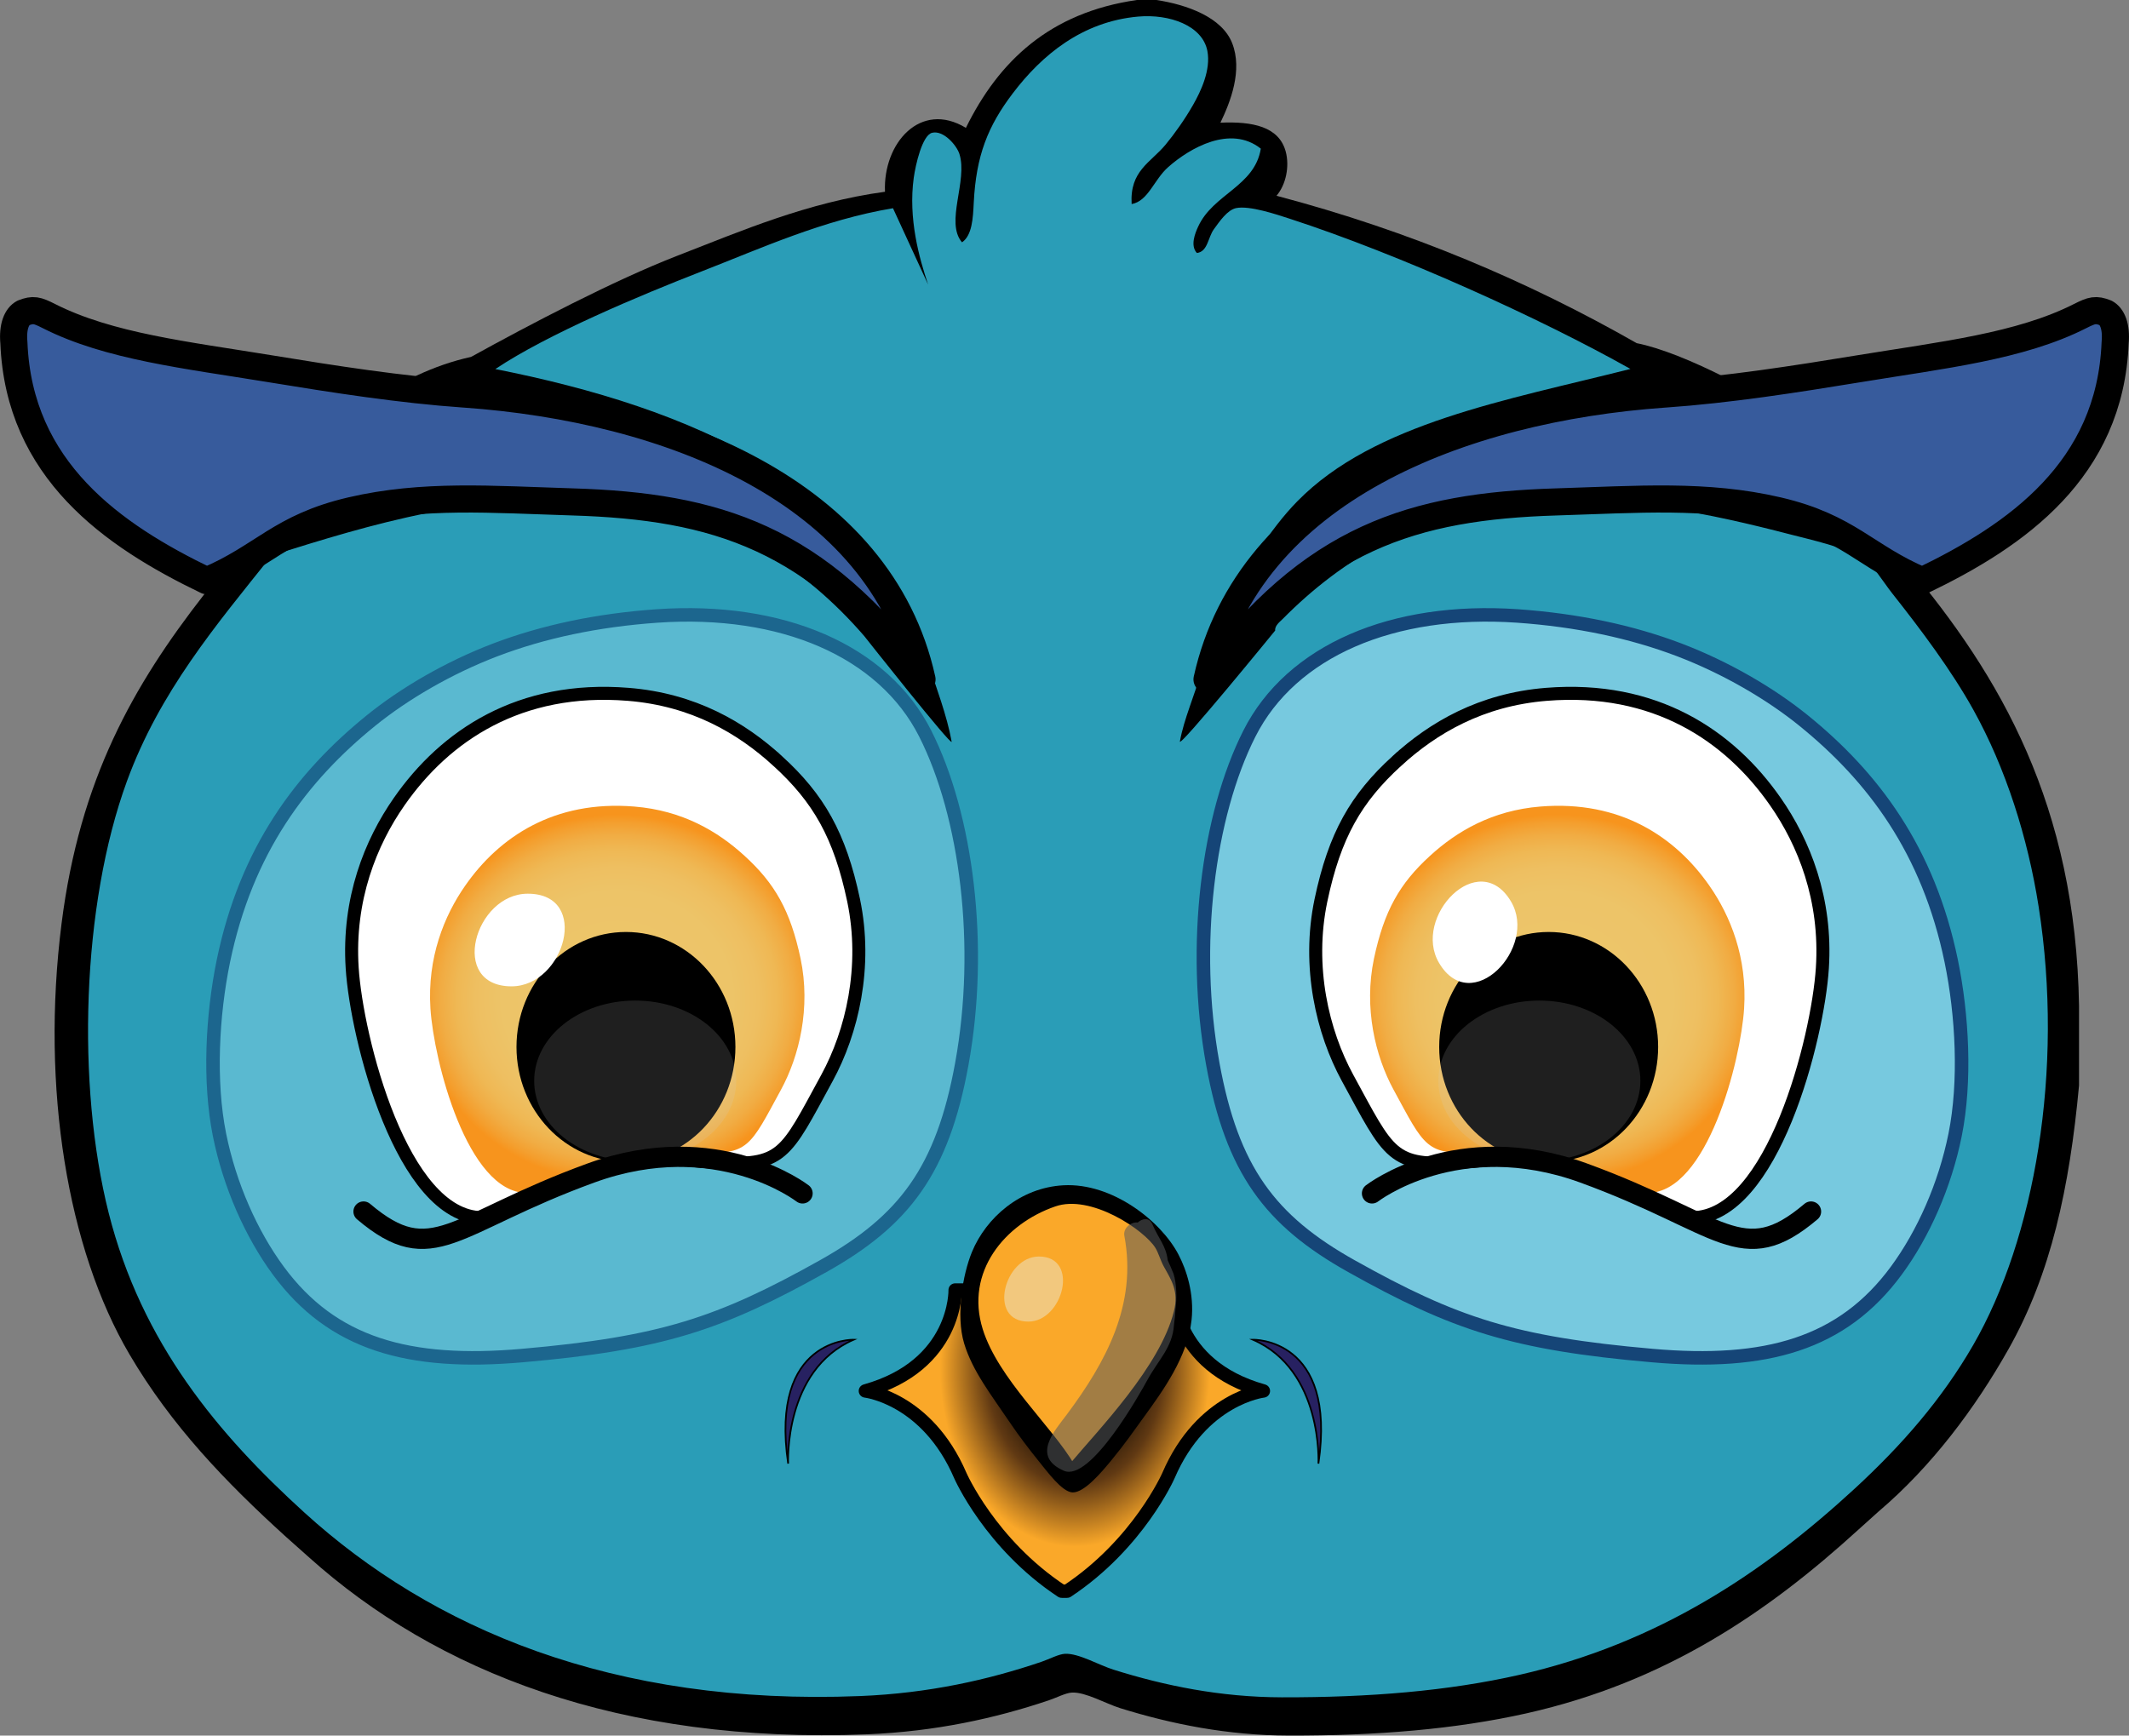 <?xml version="1.0" encoding="UTF-8" standalone="no"?>
<!-- Created with Inkscape (http://www.inkscape.org/) -->

<svg
   xmlns:dc="http://purl.org/dc/elements/1.1/"
   xmlns:cc="http://creativecommons.org/ns#"
   xmlns:rdf="http://www.w3.org/1999/02/22-rdf-syntax-ns#"
   xmlns:svg="http://www.w3.org/2000/svg"
   xmlns="http://www.w3.org/2000/svg"
   xmlns:sodipodi="http://sodipodi.sourceforge.net/DTD/sodipodi-0.dtd"
   xmlns:inkscape="http://www.inkscape.org/namespaces/inkscape"
   width="83.547mm"
   height="68.125mm"
   viewBox="0 0 83.547 68.125"
   version="1.1"
   id="svg24669"
   inkscape:version="0.92.4 (5da689c313, 2019-01-14)"
   sodipodi:docname="head.svg"
   inkscape:export-filename="C:\Users\rsr\projects\owl\public\svg\head.png"
   inkscape:export-xdpi="91.206161"
   inkscape:export-ydpi="91.206161">
  <rect x="0" y="0" width="83.547" height="68.125" fill="#808080" stroke="none"/>
  <defs
     id="defs24663">
    <radialGradient
       gradientUnits="userSpaceOnUse"
       gradientTransform="matrix(0.265,0,0,0.347,-155.139,-89.471)"
       r="26.17"
       cy="555.567"
       cx="1129.775"
       id="SVGID_00000135668303358632940530000013551124524289579141_">
      <stop
         id="stop6042"
         style="stop-color:#000000"
         offset="0.237" />
      <stop
         id="stop6044"
         style="stop-color:#603913"
         offset="0.495" />
      <stop
         id="stop6046"
         style="stop-color:#FAA829"
         offset="0.763" />
    </radialGradient>
    <radialGradient
       gradientUnits="userSpaceOnUse"
       gradientTransform="matrix(1,0,0,0.928,0,-9.975)"
       r="29.344"
       cy="548.908"
       cx="1062.002"
       id="SVGID_00000044155583812745971030000004623724518828457897_">
      <stop
         id="stop6076"
         style="stop-color:#EDC56A"
         offset="0.263" />
      <stop
         id="stop6078"
         style="stop-color:#EDC468"
         offset="0.581" />
      <stop
         id="stop6080"
         style="stop-color:#EEBF61"
         offset="0.713" />
      <stop
         id="stop6082"
         style="stop-color:#EFB854"
         offset="0.81" />
      <stop
         id="stop6084"
         style="stop-color:#F1AC43"
         offset="0.891" />
      <stop
         id="stop6086"
         style="stop-color:#F49E2D"
         offset="0.96" />
      <stop
         id="stop6088"
         style="stop-color:#F7941D"
         offset="1" />
    </radialGradient>
    <radialGradient
       gradientUnits="userSpaceOnUse"
       gradientTransform="matrix(-1,0,0,0.928,2301.057,-9.975)"
       r="29.344"
       cy="548.908"
       cx="1099.844"
       id="SVGID_00000157288002426651083930000006185072360762710692_">
      <stop
         id="stop6116"
         style="stop-color:#EDC56A"
         offset="0.263" />
      <stop
         id="stop6118"
         style="stop-color:#EDC468"
         offset="0.581" />
      <stop
         id="stop6120"
         style="stop-color:#EEBF61"
         offset="0.713" />
      <stop
         id="stop6122"
         style="stop-color:#EFB854"
         offset="0.81" />
      <stop
         id="stop6124"
         style="stop-color:#F1AC43"
         offset="0.891" />
      <stop
         id="stop6126"
         style="stop-color:#F49E2D"
         offset="0.96" />
      <stop
         id="stop6128"
         style="stop-color:#F7941D"
         offset="1" />
    </radialGradient>
  </defs>
  <sodipodi:namedview
     id="base"
     pagecolor="#ffffff"
     bordercolor="#666666"
     borderopacity="1.0"
     inkscape:pageopacity="0"
     inkscape:pageshadow="2"
     inkscape:zoom="0.5"
     inkscape:cx="-519.47312"
     inkscape:cy="-215.54015"
     inkscape:document-units="mm"
     inkscape:current-layer="layer1"
     showgrid="false"
     inkscape:window-width="1920"
     inkscape:window-height="986"
     inkscape:window-x="-11"
     inkscape:window-y="-11"
     inkscape:window-maximized="1"
     fit-margin-top="0"
     fit-margin-left="0"
     fit-margin-right="0"
     fit-margin-bottom="0" />
  <g
     inkscape:label="Layer 1"
     inkscape:groupmode="layer"
     id="layer1"
     transform="translate(-54.988,-60.342)">
    <g
       transform="translate(-47.081,10.812)"
       id="g24661">
      <path
         style="opacity:0.54;fill:#58595b;stroke-width:0.265"
         inkscape:connector-curvature="0"
         class="st29"
         d="m 177.337,103.786 m 3.101,-2.064 c 1.45,-1.553 1.445,-4.704 2.011,-6.72 0.503,-1.786 1.762,-4.995 0.619,-6.742 -0.005,-0.005 -0.011,-0.011 -0.013,-0.016 -0.056,-0.397 -0.127,-0.796 -0.175,-1.188 -0.177,-1.463 -0.508,-2.905 -0.841,-4.342 -0.09,-0.577 -0.217,-1.156 -0.392,-1.741 -0.124,-0.41 -0.392,-0.497 -0.669,-0.402 -0.513,-1.447 -1.183,-2.842 -1.916,-4.157 0.024,-0.146 0.011,-0.296 -0.058,-0.439 -0.344,-0.712 -0.788,-1.344 -1.233,-1.995 -0.042,-0.064 -0.101,-0.148 -0.164,-0.238 0.198,-0.312 0.28,-0.706 0.098,-1.019 -0.228,-0.386 -0.513,-0.841 -0.945,-0.915 -0.288,-0.5 -0.796,-0.826 -1.41,-1.069 -0.341,-0.135 -0.635,0.04 -0.833,0.318 -0.127,-0.241 -0.262,-0.476 -0.394,-0.714 -0.598,-0.156 -1.191,-0.341 -1.781,-0.537 0.011,0.034 0.021,0.069 0.04,0.098 1.008,1.696 2.297,3.966 2.762,5.868 0.034,0.143 1.662,4.797 2.011,5.652 0.14,0.619 0.28,1.238 0.479,1.847 2.151,6.575 1.437,14.541 -3.223,19.92 -1.103,1.275 -2.326,2.389 -3.625,3.387 -0.008,-0.161 -6.54,4.636 -9.938,6.019 -2.233,0.91 -4.453,1.537 -7.398,2.307 -1.786,0.466 -2.926,0.384 -4.757,0.384 -0.479,0 -3.702,-0.362 -3.926,-0.847 -0.347,-0.743 -2.193,0.156 -1.902,0.781 0.011,0.021 0.018,0.037 0.029,0.056 0,0 18.502,5.614 30.382,-5.569 0.59,-0.553 1.172,-1.109 1.778,-1.611 0.064,-0.053 0.114,-0.111 0.159,-0.172 1.603,-1.204 3.162,-2.81 4.075,-4.561 z m -32.57,14.634 c -0.344,-0.111 -0.688,-0.23 -1.029,-0.357 0.381,0 0.759,-0.008 1.14,-0.011 -0.058,0.119 -0.098,0.243 -0.111,0.368 z"
         id="path4043" />
      <path
         style="clip-rule:evenodd;fill-rule:evenodd;stroke-width:0.265"
         inkscape:connector-curvature="0"
         class="st27"
         d="m 176.898,71.705 c 2.524,-1.976 -6.953,-7.985 -10.602,-8.705 -4.228,-2.413 -8.879,-4.4 -14.134,-5.786 0.373,-0.434 0.519,-1.159 0.36,-1.741 -0.267,-0.974 -1.296,-1.183 -2.561,-1.127 0.392,-0.812 0.881,-2.058 0.46,-3.125 -0.4,-1.016 -1.773,-1.508 -2.971,-1.691 -0.257,0 -0.513,0 -0.767,0 -3.416,0.492 -5.421,2.397 -6.71,5.019 -1.781,-1.082 -3.257,0.603 -3.175,2.508 -3.032,0.413 -5.62,1.529 -8.141,2.508 -2.519,0.979 -5.81,2.709 -8.102,3.974 -5.858,1.286 -9.737,8.107 -9.771,8.366 -0.018,0.143 -0.524,0.722 -0.717,0.974 -2.762,3.551 -4.866,7.236 -5.583,12.906 -0.818,6.464 0.243,12.782 2.662,16.899 1.643,2.799 3.762,5.006 6.146,7.17 l 0.897,0.799 c 4.987,4.479 12.184,7.34 21.913,6.951 2.68,-0.108 5.035,-0.63 7.117,-1.331 0.318,-0.106 0.669,-0.296 0.921,-0.307 0.537,-0.021 1.31,0.431 1.894,0.614 2.008,0.624 4.21,1.069 6.607,1.074 3.448,0.008 6.533,-0.246 9.321,-0.87 5.474,-1.228 9.485,-3.977 13.02,-7.199 l 0.802,-0.722 c 2.082,-1.767 3.791,-4.051 5.106,-6.382 1.664,-2.953 2.392,-6.324 2.765,-10.345 0,-1.04 0,-2.082 0,-3.125 -0.132,-7.885 -3.093,-12.949 -6.757,-17.306 z"
         id="path6032" />
      <path
         style="clip-rule:evenodd;fill:#2a9db7;fill-rule:evenodd;stroke-width:0.265"
         inkscape:connector-curvature="0"
         class="st28"
         d="m 138.491,60.701 c -0.352,-1.045 -0.786,-2.596 -0.564,-4.196 0.071,-0.508 0.333,-1.664 0.717,-1.762 0.45,-0.114 0.968,0.495 1.074,0.828 0.339,1.058 -0.572,2.686 0.103,3.471 0.397,-0.273 0.431,-0.947 0.46,-1.553 0.093,-1.857 0.556,-3.011 1.537,-4.302 1.135,-1.495 2.717,-2.81 4.916,-3.006 1.225,-0.108 2.521,0.349 2.715,1.347 0.143,0.746 -0.257,1.59 -0.564,2.125 -0.32,0.561 -0.72,1.124 -1.077,1.556 -0.587,0.709 -1.41,1.021 -1.331,2.331 0.651,-0.114 0.876,-0.958 1.434,-1.45 0.847,-0.751 2.445,-1.67 3.635,-0.725 -0.238,1.482 -1.873,1.778 -2.458,3.059 -0.122,0.262 -0.318,0.751 -0.05,1.037 0.431,-0.056 0.431,-0.611 0.667,-0.934 0.225,-0.31 0.527,-0.754 0.87,-0.828 0.521,-0.111 1.59,0.249 2.101,0.415 4.337,1.41 9.856,3.918 13.375,5.898 -4.847,1.228 -10.054,2.119 -13.068,5.191 -1.101,1.122 -2.016,2.654 -2.818,4.196 -0.397,0.765 -0.72,1.606 -0.974,2.54 -0.246,0.902 -0.659,1.804 -0.82,2.693 -0.053,0.299 3.739,-4.352 3.739,-4.352 -0.024,-0.196 0.204,-0.36 0.307,-0.466 2.262,-2.289 5.495,-4.337 9.782,-4.612 3.593,-0.23 7.046,0.505 10.089,1.296 0.826,0.214 2.201,0.519 2.868,0.934 0.421,0.262 0.791,0.913 1.177,1.4 1.124,1.421 2.32,3.019 3.175,4.559 1.275,2.299 2.135,5.009 2.561,7.721 1.013,6.458 -0.175,13.06 -2.561,17.203 -1.233,2.14 -2.81,3.945 -4.659,5.649 -3.537,3.26 -7.686,6.064 -13.16,7.308 -2.786,0.632 -5.874,0.889 -9.321,0.881 -2.397,-0.005 -4.598,-0.455 -6.607,-1.087 -0.585,-0.185 -1.357,-0.643 -1.894,-0.622 -0.251,0.011 -0.606,0.204 -0.921,0.312 -2.082,0.709 -4.437,1.238 -7.117,1.347 -9.726,0.394 -16.83,-2.67 -21.815,-7.202 -3.373,-3.067 -6.387,-6.641 -7.681,-11.763 -1.267,-5.019 -1.058,-12.091 0.717,-16.944 1.283,-3.506 3.479,-6.104 5.683,-8.861 3.815,-1.193 8.125,-2.548 13.16,-2.125 4.561,0.384 7.824,2.667 10.089,5.286 0,0 3.477,4.403 3.432,4.146 -0.188,-1.048 -0.609,-2.117 -0.921,-3.109 -2.215,-6.993 -9.316,-9.996 -16.986,-11.515 2.058,-1.376 5.681,-2.892 8.078,-3.826 2.379,-0.926 4.792,-2.029 7.527,-2.487"
         id="path6034" />
      <path
         style="fill:#375b9c;stroke:#000000;stroke-width:1.064;stroke-linecap:round;stroke-linejoin:round;stroke-miterlimit:10"
         inkscape:connector-curvature="0"
         class="st30"
         d="m 167.391,64.998 c 2.529,-0.177 5.088,-0.579 7.662,-1 3.228,-0.529 6.294,-0.868 8.644,-2.061 0.471,-0.238 0.614,-0.275 1.005,-0.124 0.246,0.132 0.429,0.513 0.37,1.169 -0.198,4.99 -3.86,7.559 -7.567,9.342 -2.23,-0.942 -2.884,-2.101 -5.673,-2.752 -2.82,-0.656 -5.501,-0.439 -8.692,-0.341 -5.593,0.172 -9.62,1.386 -13.705,6.966 1.638,-7.398 9.951,-10.636 17.955,-11.2 z"
         id="path6036" />
      <path
         style="fill:#375b9c;stroke:#000000;stroke-width:1.064;stroke-linecap:round;stroke-linejoin:round;stroke-miterlimit:10"
         inkscape:connector-curvature="0"
         class="st30"
         d="m 120.295,64.998 c -2.529,-0.177 -5.088,-0.579 -7.662,-1 -3.228,-0.529 -6.294,-0.868 -8.644,-2.061 -0.471,-0.238 -0.614,-0.275 -1.005,-0.124 -0.246,0.132 -0.429,0.513 -0.37,1.169 0.198,4.99 3.863,7.559 7.567,9.342 2.23,-0.942 2.884,-2.101 5.673,-2.752 2.82,-0.656 5.501,-0.439 8.692,-0.341 5.593,0.172 9.62,1.386 13.705,6.966 -1.635,-7.398 -9.948,-10.636 -17.955,-11.2 z"
         id="path6038" />
      <path
         style="fill:#f26922;stroke-width:0.265"
         inkscape:connector-curvature="0"
         class="st31"
         d="M 144.571,102.367"
         id="path6040" />
      <path
         inkscape:connector-curvature="0"
         style="fill:url(#SVGID_00000135668303358632940530000013551124524289579141_);stroke:#000000;stroke-width:0.526;stroke-linejoin:round;stroke-miterlimit:10"
         d="m 139.552,100.166 c 0,0 0.079,2.95 -3.522,3.961 0,0 2.413,0.275 3.725,3.323 0,0 1.175,2.683 3.974,4.535 l 0.048,0.003 h 0.122 l 0.048,-0.003 c 2.797,-1.852 3.974,-4.535 3.974,-4.535 1.31,-3.048 3.725,-3.323 3.725,-3.323 -3.601,-1.011 -3.522,-3.961 -3.522,-3.961 z"
         id="path6049" />
      <g
         transform="matrix(0.265,0,0,0.265,-155.139,-43.627)"
         id="g6059">
        <path
           style="clip-rule:evenodd;fill-rule:evenodd"
           inkscape:connector-curvature="0"
           class="st27"
           d="m 1128.08,527.1 c 7.22,-0.39 14.44,5.29 17.03,10.26 1.19,2.27 2.35,5.8 1.94,9.68 -0.59,5.47 -4.21,10.46 -7.16,14.52 -1.31,1.81 -2.73,3.86 -4.65,6.19 -1.53,1.87 -4.08,4.89 -5.81,4.84 -1.54,-0.04 -3.75,-3.07 -5.03,-4.65 -1.5,-1.86 -2.95,-3.78 -4.06,-5.42 -2.97,-4.39 -5.73,-7.89 -6.97,-12 -1.25,-4.16 -0.22,-10.19 1.16,-13.55 2.09,-5.06 7.15,-9.53 13.55,-9.87 z m 15.29,19.35 c 0.72,-3.05 0.25,-5.26 -0.71,-7.11 -0.44,-0.84 -0.97,-1.94 -1.43,-2.72 -1.55,-2.63 -9.14,-7.28 -14.11,-5.46 -6.83,2.5 -12.31,9.47 -9.87,17.81 2.08,7.11 9.21,13.74 12.19,19.16 3.88,-4.91 12.06,-13.8 13.93,-21.68 z"
           id="path6051" />
        <path
           style="fill:#faa829;stroke:#000000;stroke-width:0.929;stroke-linecap:round;stroke-linejoin:round"
           inkscape:connector-curvature="0"
           class="st33"
           d="m 1144.88,545.9 c 0.82,-3.21 -0.44,-5 -1.51,-6.95 -0.5,-0.88 -0.78,-2.02 -1.3,-2.85 -1.72,-2.76 -9.8,-8.24 -15.35,-6.31 -7.66,2.63 -13.78,9.98 -11.04,18.76 2.34,7.49 10.3,14.47 13.63,20.19 4.34,-5.18 13.49,-14.54 15.57,-22.84 z"
           id="path6053" />
        <path
           style="fill:#f2c87e"
           inkscape:connector-curvature="0"
           class="st34"
           d="m 1124.44,537.65 c -5.13,0 -7.67,9.64 -1.56,9.64 5.13,0 7.67,-9.64 1.56,-9.64 z"
           id="path6055" />
        <path
           style="opacity:0.54;fill:#58595b"
           inkscape:connector-curvature="0"
           class="st29"
           d="m 1144.38,540.21 c -0.05,-0.14 -0.79,-1.9 -0.86,-2 -0.25,-2.16 -1.35,-3.17 -2.28,-5.35 -0.45,-1.05 -1.47,-0.87 -2.17,-0.24 -0.95,-0.15 -2.2,0.81 -1.97,1.98 1.9,10.15 -2.7,18.64 -8.53,26.46 -1.79,2.4 -5.3,6.18 -0.44,8.32 3.94,1.73 11.35,-11.55 12.42,-13.52 1.59,-2.91 3.67,-4.76 3.89,-8.05 0.11,-0.73 0.18,-1.56 0.23,-2.41 0.22,-1.47 0.16,-3.81 -0.29,-5.19 z"
           id="path6057" />
      </g>
      <path
         style="fill:#272161;stroke:#000000;stroke-width:0.066;stroke-miterlimit:10"
         inkscape:connector-curvature="0"
         class="st35"
         d="m 135.567,102.116 c 0,0 -3.302,-0.093 -2.569,4.863 0,-0.003 -0.183,-3.67 2.569,-4.863 z"
         id="path6061" />
      <path
         style="fill:#272161;stroke:#000000;stroke-width:0.066;stroke-miterlimit:10"
         inkscape:connector-curvature="0"
         class="st35"
         d="m 151.238,102.116 c 0,0 3.302,-0.093 2.569,4.863 0,-0.003 0.183,-3.67 -2.569,-4.863 z"
         id="path6063" />
      <g
         transform="matrix(0.265,0,0,0.265,-155.139,-43.627)"
         id="g6103">
        <g
           id="g6099">
          <g
             style="opacity:0.63"
             id="XMLID_16_"
             class="st8">
            <g
               id="g6067">
              <path
                 style="fill:#77c9df"
                 inkscape:connector-curvature="0"
                 class="st9"
                 d="m 1107.61,460.2 c 6.13,12.12 8.61,31.47 5.41,48.96 -2.86,15.68 -8.47,23.16 -20.51,29.91 -15.32,8.58 -23.99,11.45 -44.56,13.25 -16.86,1.47 -28.15,-1.71 -36.14,-12.58 -3.99,-5.39 -7.21,-12.62 -8.71,-20.12 -1.58,-7.88 -1.08,-17.7 0.58,-25.75 3.39,-16.42 11.57,-27.27 21.86,-35.61 4.93,-3.99 11.45,-7.81 18.39,-10.46 7.1,-2.7 15.07,-4.4 24,-5.03 18.44,-1.27 33.47,5.14 39.68,17.43 z"
                 id="path6065" />
            </g>
            <g
               id="g6071">
              <path
                 style="fill:none;stroke:#154577;stroke-width:2;stroke-miterlimit:10"
                 inkscape:connector-curvature="0"
                 class="st36"
                 d="m 1043.93,447.8 c -6.93,2.65 -13.46,6.47 -18.39,10.46 -10.29,8.34 -18.47,19.19 -21.86,35.61 -1.66,8.05 -2.16,17.87 -0.58,25.75 1.51,7.5 4.73,14.72 8.71,20.12 8,10.87 19.28,14.06 36.14,12.58 20.58,-1.8 29.24,-4.67 44.56,-13.25 12.04,-6.75 17.65,-14.23 20.51,-29.91 3.2,-17.5 0.72,-36.84 -5.41,-48.96 -6.21,-12.29 -21.25,-18.7 -39.68,-17.43 -8.94,0.63 -16.9,2.33 -24,5.03 z"
                 id="path6069" />
            </g>
          </g>
          <path
             style="fill:#ffffff;stroke:#000000;stroke-width:1.927;stroke-miterlimit:10"
             inkscape:connector-curvature="0"
             class="st37"
             d="m 1085.76,464.25 c 6.06,5.54 9.2,10.97 11.24,20.63 2.07,9.87 -0.25,19.55 -3.93,26.3 -6.24,11.45 -6.51,13.22 -16.76,12.52 -5.42,-0.37 -10.45,-1.38 -17.08,1.07 -5.54,2.05 -14.64,7.15 -17.22,7.13 -11.91,-0.1 -18.6,-26.61 -19.26,-36.98 -0.66,-10.21 2.75,-18.62 6.96,-24.65 6.82,-9.79 17.84,-17.19 33.91,-15.89 9.68,0.78 16.77,4.96 22.14,9.87 z"
             id="path6074" />
          <radialGradient
             id="radialGradient24097"
             cx="1062.002"
             cy="548.908"
             r="29.344"
             gradientTransform="matrix(1,0,0,0.928,0,-9.975)"
             gradientUnits="userSpaceOnUse">
            <stop
               offset="0.263"
               style="stop-color:#EDC56A"
               id="stop24083" />
            <stop
               offset="0.581"
               style="stop-color:#EDC468"
               id="stop24085" />
            <stop
               offset="0.713"
               style="stop-color:#EEBF61"
               id="stop24087" />
            <stop
               offset="0.81"
               style="stop-color:#EFB854"
               id="stop24089" />
            <stop
               offset="0.891"
               style="stop-color:#F1AC43"
               id="stop24091" />
            <stop
               offset="0.96"
               style="stop-color:#F49E2D"
               id="stop24093" />
            <stop
               offset="1"
               style="stop-color:#F7941D"
               id="stop24095" />
          </radialGradient>
          <path
             inkscape:connector-curvature="0"
             style="fill:url(#SVGID_00000044155583812745971030000004623724518828457897_)"
             d="m 1080.85,478.3 c 4.48,4.09 6.79,8.1 8.3,15.23 1.53,7.28 -0.19,14.43 -2.9,19.41 -4.6,8.45 -4.81,9.76 -12.37,9.24 -4,-0.27 -7.72,-1.02 -12.61,0.79 -4.09,1.51 -10.81,5.28 -12.71,5.26 -8.79,-0.07 -13.73,-19.64 -14.22,-27.3 -0.49,-7.54 2.03,-13.75 5.14,-18.2 5.03,-7.23 13.17,-12.69 25.03,-11.73 7.15,0.58 12.38,3.67 16.34,7.3 z"
             id="path6091" />
          <ellipse
             cx="1063.29"
             cy="506.61"
             rx="16.21"
             ry="17.03"
             id="ellipse6093" />
          <path
             style="fill:#ffffff"
             inkscape:connector-curvature="0"
             class="st39"
             d="m 1048.75,483.91 c -7.86,0 -11.76,13.72 -2.4,13.72 7.87,0 11.77,-13.72 2.4,-13.72 z"
             id="path6095" />
          <ellipse
             style="opacity:0.15;fill:#d1d3d4"
             class="st40"
             cx="1064.66"
             cy="511.63"
             rx="14.96"
             ry="11.89"
             id="ellipse6097" />
        </g>
        <path
           style="fill:none;stroke:#000000;stroke-width:3;stroke-linecap:round;stroke-miterlimit:10"
           inkscape:connector-curvature="0"
           class="st41"
           d="m 1089.44,528.3 c 0,0 -12.65,-9.82 -31.33,-3.02 -20.53,7.48 -23.44,14.39 -33.68,5.71"
           id="path6101" />
      </g>
      <g
         transform="matrix(0.265,0,0,0.265,-155.139,-43.627)"
         id="g6143">
        <g
           id="g6139">
          <g
             id="XMLID_15_">
            <g
               id="g6107">
              <path
                 style="fill:#77c9df"
                 inkscape:connector-curvature="0"
                 class="st9"
                 d="m 1155.6,460.2 c -6.13,12.12 -8.61,31.47 -5.41,48.96 2.86,15.68 8.47,23.16 20.51,29.91 15.32,8.58 23.99,11.45 44.56,13.25 16.86,1.47 28.15,-1.71 36.14,-12.58 3.99,-5.39 7.21,-12.62 8.71,-20.12 1.57,-7.88 1.08,-17.7 -0.58,-25.75 -3.39,-16.42 -11.57,-27.27 -21.86,-35.61 -4.93,-3.99 -11.45,-7.81 -18.39,-10.46 -7.1,-2.7 -15.07,-4.4 -24,-5.03 -18.43,-1.27 -33.46,5.14 -39.68,17.43 z"
                 id="path6105" />
            </g>
            <g
               id="g6111">
              <path
                 style="fill:none;stroke:#154577;stroke-width:2;stroke-miterlimit:10"
                 inkscape:connector-curvature="0"
                 class="st36"
                 d="m 1219.29,447.8 c 6.93,2.65 13.46,6.47 18.39,10.46 10.29,8.34 18.47,19.19 21.86,35.61 1.66,8.05 2.16,17.87 0.58,25.75 -1.51,7.5 -4.73,14.72 -8.71,20.12 -8,10.87 -19.28,14.06 -36.14,12.58 -20.58,-1.8 -29.24,-4.67 -44.56,-13.25 -12.04,-6.75 -17.65,-14.23 -20.51,-29.91 -3.2,-17.5 -0.72,-36.84 5.41,-48.96 6.21,-12.29 21.25,-18.7 39.68,-17.43 8.93,0.63 16.89,2.33 24,5.03 z"
                 id="path6109" />
            </g>
          </g>
          <path
             style="fill:#ffffff;stroke:#000000;stroke-width:1.927;stroke-miterlimit:10"
             inkscape:connector-curvature="0"
             class="st37"
             d="m 1177.45,464.25 c -6.06,5.54 -9.2,10.97 -11.24,20.63 -2.07,9.87 0.25,19.55 3.93,26.3 6.24,11.45 6.51,13.22 16.76,12.52 5.42,-0.37 10.45,-1.38 17.08,1.07 5.54,2.05 14.64,7.15 17.22,7.13 11.91,-0.1 18.6,-26.61 19.26,-36.98 0.66,-10.21 -2.75,-18.62 -6.96,-24.65 -6.82,-9.79 -17.84,-17.19 -33.91,-15.89 -9.68,0.78 -16.77,4.96 -22.14,9.87 z"
             id="path6114" />
          <radialGradient
             id="radialGradient24126"
             cx="1099.844"
             cy="548.908"
             r="29.344"
             gradientTransform="matrix(-1,0,0,0.928,2301.057,-9.975)"
             gradientUnits="userSpaceOnUse">
            <stop
               offset="0.263"
               style="stop-color:#EDC56A"
               id="stop24112" />
            <stop
               offset="0.581"
               style="stop-color:#EDC468"
               id="stop24114" />
            <stop
               offset="0.713"
               style="stop-color:#EEBF61"
               id="stop24116" />
            <stop
               offset="0.81"
               style="stop-color:#EFB854"
               id="stop24118" />
            <stop
               offset="0.891"
               style="stop-color:#F1AC43"
               id="stop24120" />
            <stop
               offset="0.96"
               style="stop-color:#F49E2D"
               id="stop24122" />
            <stop
               offset="1"
               style="stop-color:#F7941D"
               id="stop24124" />
          </radialGradient>
          <path
             inkscape:connector-curvature="0"
             style="fill:url(#SVGID_00000157288002426651083930000006185072360762710692_)"
             d="m 1182.36,478.3 c -4.48,4.09 -6.79,8.1 -8.3,15.23 -1.53,7.28 0.19,14.43 2.9,19.41 4.6,8.45 4.81,9.76 12.37,9.24 4,-0.27 7.72,-1.02 12.61,0.79 4.09,1.51 10.81,5.28 12.71,5.26 8.79,-0.07 13.73,-19.64 14.22,-27.3 0.49,-7.54 -2.03,-13.75 -5.14,-18.2 -5.03,-7.23 -13.17,-12.69 -25.03,-11.73 -7.14,0.58 -12.38,3.67 -16.34,7.3 z"
             id="path6131" />
          <ellipse
             cx="1199.93"
             cy="506.61"
             rx="16.21"
             ry="17.03"
             id="ellipse6133" />
          <path
             style="fill:#ffffff"
             inkscape:connector-curvature="0"
             class="st39"
             d="m 1194.36,485.08 c 4.02,6.81 -5.87,17.2 -10.66,9.09 -4.02,-6.81 5.87,-17.2 10.66,-9.09 z"
             id="path6135" />
          <ellipse
             style="opacity:0.15;fill:#d1d3d4"
             class="st40"
             cx="1198.55"
             cy="511.63"
             rx="14.96"
             ry="11.89"
             id="ellipse6137" />
        </g>
        <path
           style="fill:none;stroke:#000000;stroke-width:3;stroke-linecap:round;stroke-miterlimit:10"
           inkscape:connector-curvature="0"
           class="st41"
           d="m 1173.77,528.3 c 0,0 12.65,-9.82 31.33,-3.02 20.53,7.48 23.44,14.39 33.68,5.71"
           id="path6141" />
      </g>
    </g>
  </g>
</svg>
